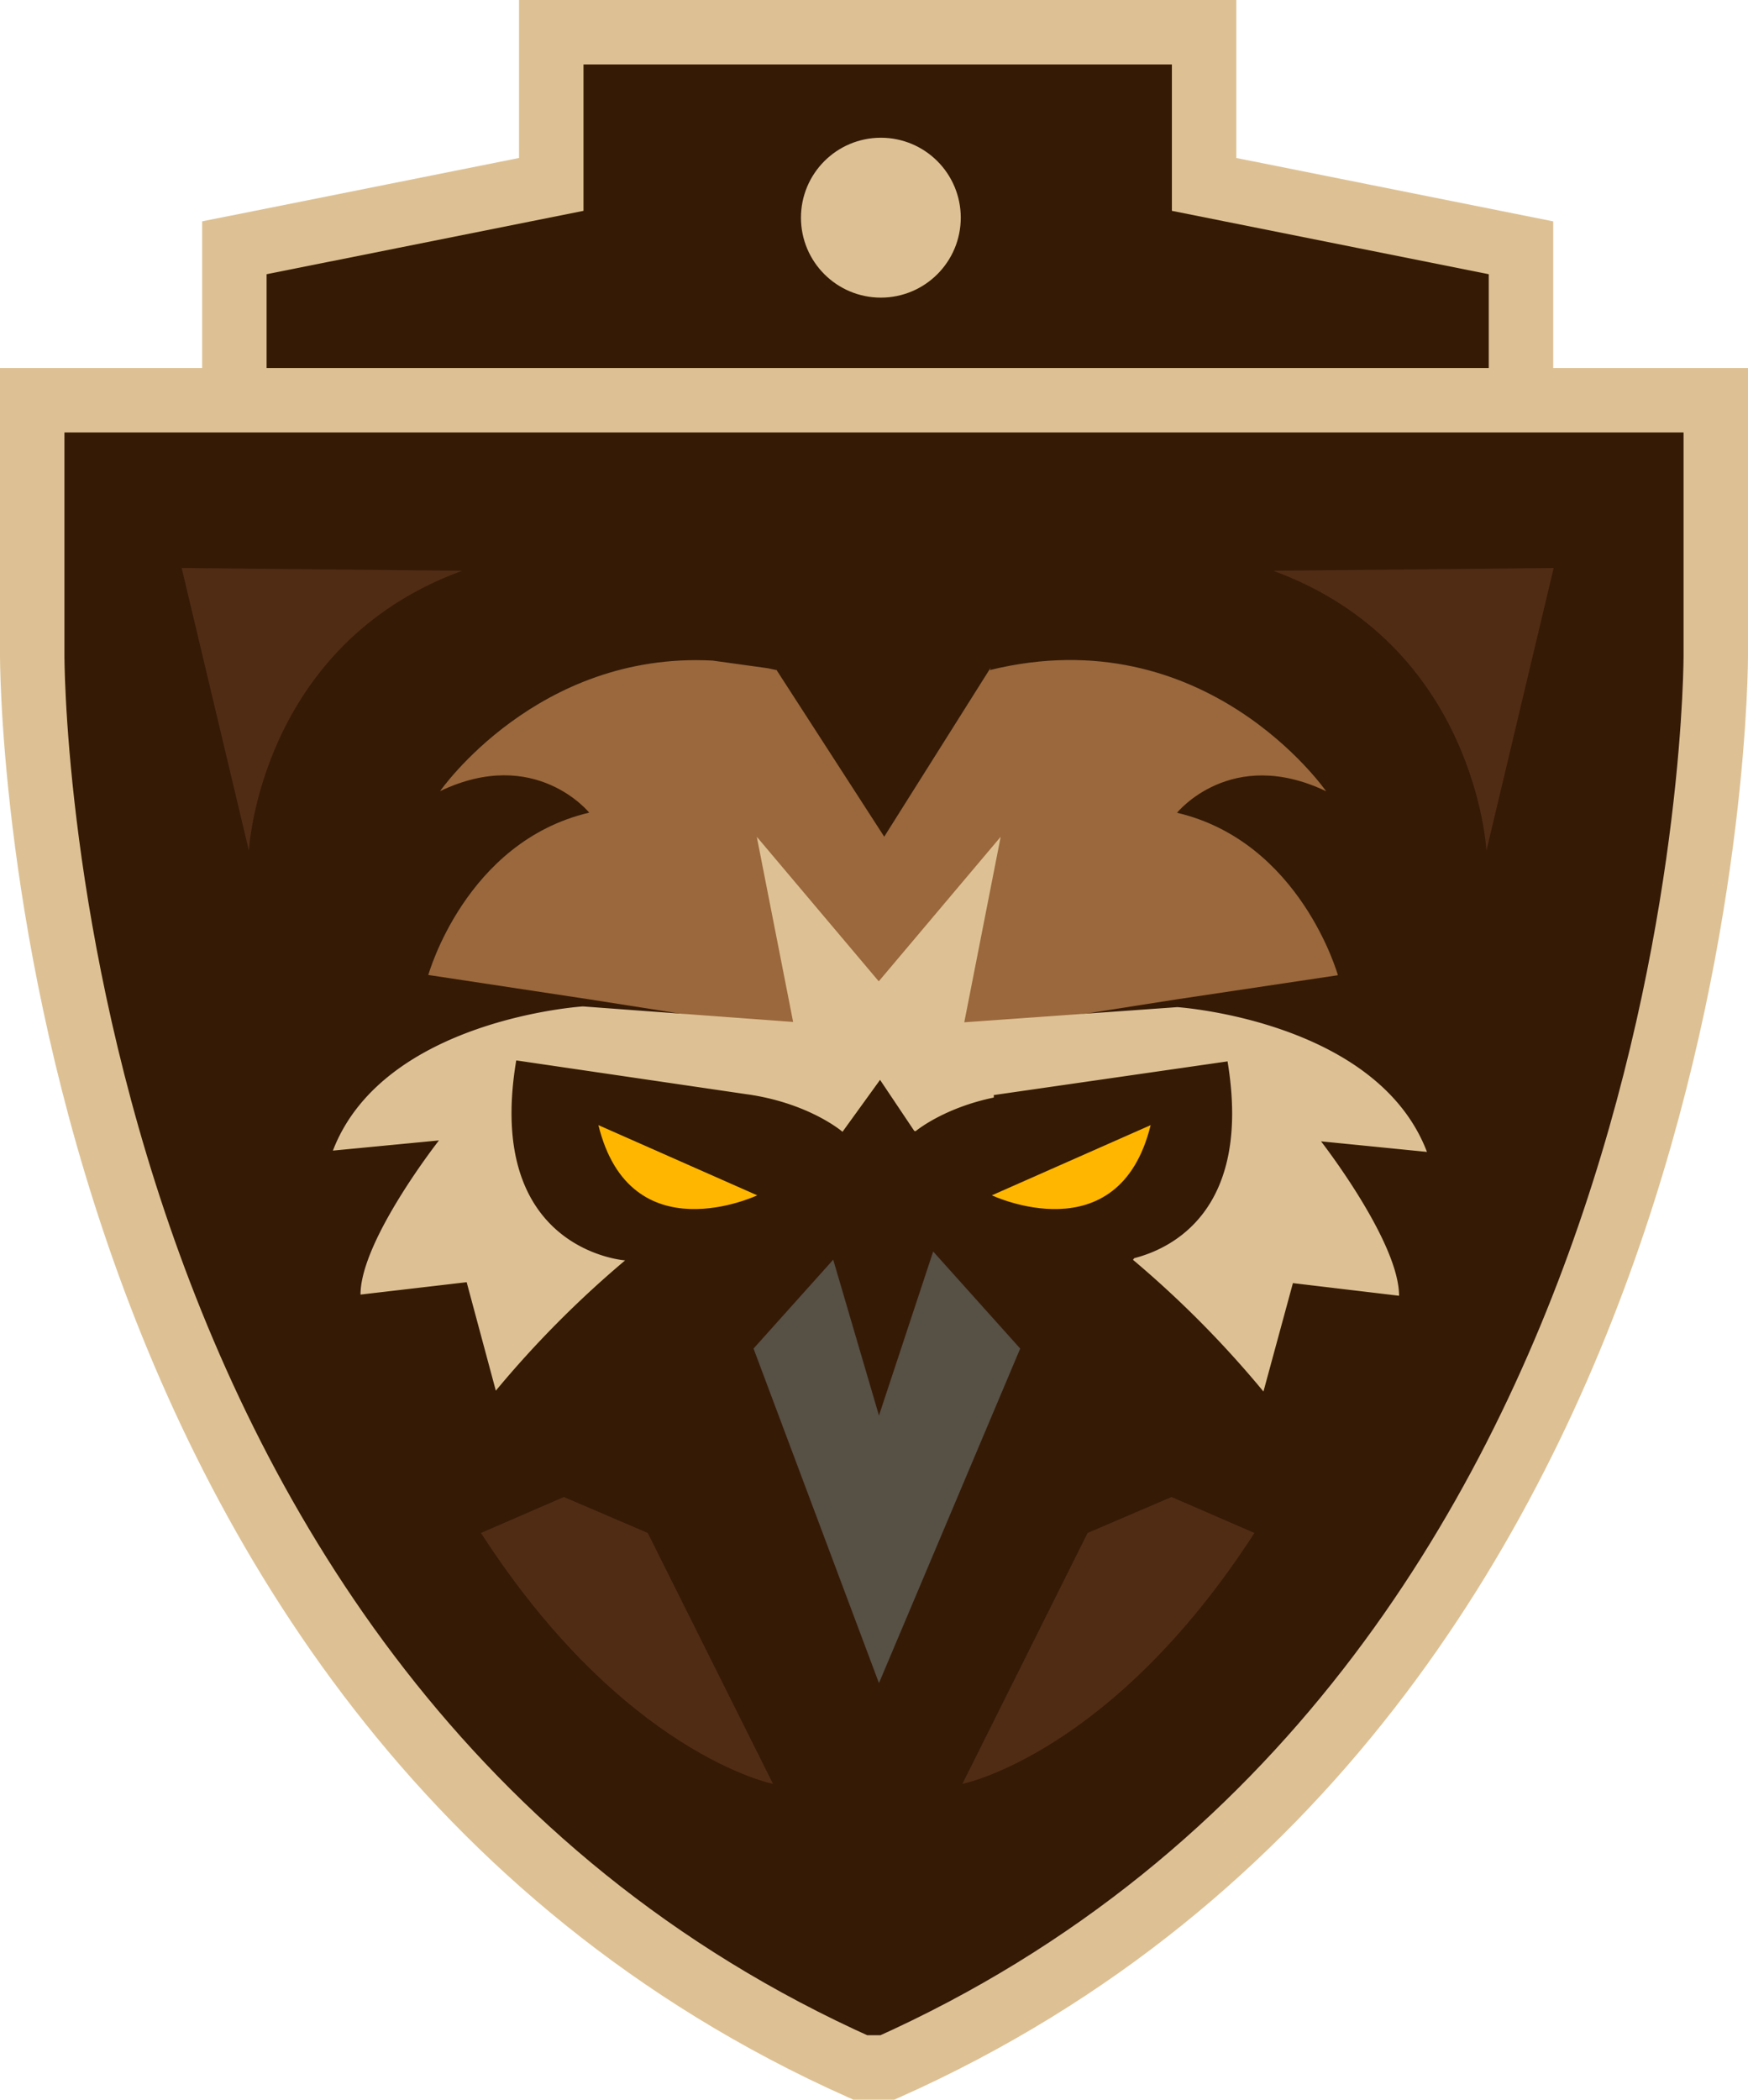 <svg xmlns="http://www.w3.org/2000/svg" id="Layer_1" width="415.31" height="498.63" data-name="Layer 1"><defs id="defs4"><style id="style2">.cls-2{fill:#351a06;stroke-width:15.31px;stroke:#ddc194;stroke-miterlimit:10}.cls-5{fill:#ffb600}.cls-6{fill:#ddc194}.cls-7{fill:#512c14}</style></defs><path id="polygon8" d="M223.32 58.34v36.14l-75.29 15.05v39.16h305.69v-39.16l-75.29-15.05V58.34z" class="cls-2" style="fill:#351a06;stroke:#ddc194;stroke-width:15.31px;stroke-miterlimit:10" transform="translate(-92.345 -50.685)"/><path id="path10" d="M407.655 155.485s1 247.07-196.8 335.49h-6.48c-197.78-88.42-196.72-335.49-196.72-335.49v-60.44h400Z" class="cls-2" style="fill:#351a06;stroke:#ddc194;stroke-width:15.31px;stroke-miterlimit:10"/><path id="path12" d="M279.655 193.015s12.81-15.9 35.42-5.11c0 0-28.64-41.37-79.89-28.78l.2-.58-25.3 40.15-25.68-39.73.05.16c-.67-.16-1.33-.28-2-.43l-13.15-1.82c-41.7-2.2-64.74 31-64.74 31 22.61-10.79 35.42 5.11 35.42 5.11-29.4 6.91-38.22 38.55-38.22 38.55l38.18 5.78 68.81 10.8v.32l1-.16 1 .16v-.32l68.9-10.8 38.22-5.72s-8.86-31.67-38.22-38.58" style="fill:#9a683c"/><path id="polygon14" d="m271.38 370.94 29.8 79.45 33.56-79.45-20.68-23.05-12.88 38.95-10.87-37.01z" style="fill:#575045" transform="translate(-92.345 -50.685)"/><path id="path16" d="m142.175 267.195 37.74 16.67s-30.14 14.21-37.74-16.67" class="cls-5" style="fill:#ffb600"/><path id="path18" d="m273.385 267.195-37.73 16.67s30.12 14.21 37.73-16.67" class="cls-5" style="fill:#ffb600"/><path id="path20" d="M339.035 273.555c-11.93-31.23-59.31-34.38-59.31-34.38l-63.72 4.53h-13.8l-63.71-4.7s-47.39 3-59.4 34.24l25.2-2.42s-18.64 23.74-18.64 36.61l25.22-2.94 6.93 25.76a245 245 0 0 1 30.72-30.94s-33.46-2.27-25.87-47.49l54.52 8 1 .14c14.39 2.22 22 8.81 22 8.81l8.92-12.33 8.11 12.1.32.1c1.09-.88 7.46-5.68 18.59-8v-.59l55.54-8c5.89 35.62-13.6 44.54-22.16 46.73l-.31.39a245 245 0 0 1 31 31.28l7-25.74 25.22 3c0-12.88-18.54-36.67-18.54-36.67z" class="cls-6" style="fill:#ddc194"/><path id="polygon22" d="m272.15 249.4 9.69 49.35 19.29-.21 19.28.21 9.69-49.35-28.97 34.33z" class="cls-6" style="fill:#ddc194" transform="translate(-92.345 -50.685)"/><path id="path24" d="M59.135 202.005s2.49-48.85 50.65-66.46l-66.62-.66z" class="cls-7" style="fill:#512c14"/><path id="path26" d="M353.165 202.005s-2.49-48.85-50.66-66.46l66.63-.66z" class="cls-7" style="fill:#512c14"/><path id="path28" d="m153.895 364.045 29.76 59.59s-35.45-7.06-69.38-59.59l19.69-8.54z" class="cls-7" style="fill:#512c14"/><path id="path30" d="m258.405 364.045-29.75 59.59s35.45-7.06 69.38-59.59l-19.69-8.54z" class="cls-7" style="fill:#512c14"/><circle id="circle32" cx="209.285" cy="51.695" r="13.93" style="fill:#ddc194;stroke:#ddc194;stroke-width:10.11px;stroke-miterlimit:10"/></svg>